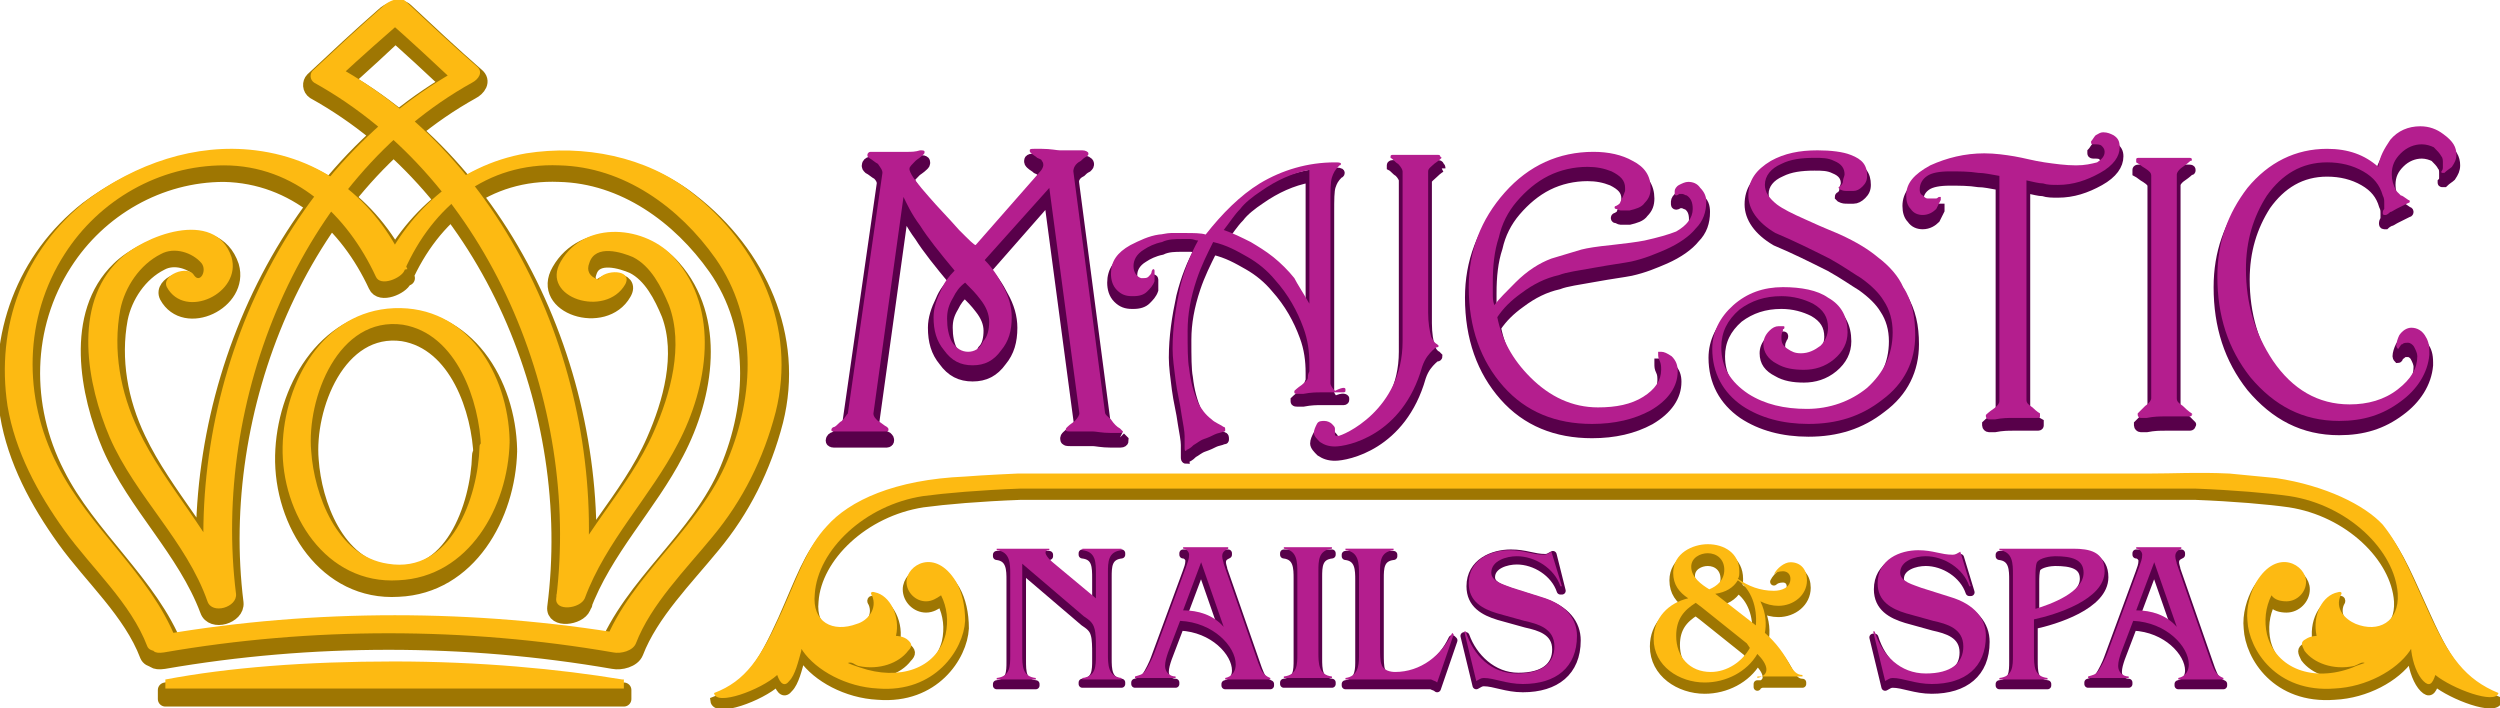 <?xml version="1.0" encoding="utf-8"?>
<!-- Generator: Adobe Illustrator 18.1.1, SVG Export Plug-In . SVG Version: 6.00 Build 0)  -->
<svg version="1.1" id="Layer_1" xmlns="http://www.w3.org/2000/svg" xmlns:xlink="http://www.w3.org/1999/xlink" x="0px" y="0px"
	 viewBox="0 0 166.3 47.1" enable-background="new 0 0 166.3 47.1" xml:space="preserve">
<g>
	<path fill="#58004A" stroke="#58004A" stroke-width="0.5" stroke-miterlimit="10" d="M87.1,20.8v-8.9c-1.1,0.2-2.2,0.7-3.2,1.4
		c-0.6,0.4-1.1,0.8-1.4,1.2c-0.4,0.4-0.7,0.9-1.1,1.4c0.6,0.2,1.2,0.5,1.8,0.8c0.5,0.3,1,0.6,1.5,1c0.5,0.4,1,0.9,1.4,1.4
		C86.3,19.5,86.7,20.1,87.1,20.8 M89.5,26.5C89.6,26.5,89.6,26.5,89.5,26.5c0,0.1,0,0.1,0,0.1c0,0.1-0.1,0.1-0.2,0.1
		c-0.1,0-0.3,0-0.7,0c-0.4,0-0.6,0-0.8,0c-0.2,0-0.6,0-1.1,0.1c-0.2,0-0.3,0-0.4,0c-0.1,0-0.2,0-0.2-0.1c0,0,0-0.1,0-0.1
		c0,0,0.2-0.2,0.5-0.4c0.2-0.2,0.4-0.3,0.4-0.5c0-0.1,0-0.2,0.1-0.4c0-0.2,0-0.3,0-0.5c0-0.8-0.1-1.6-0.4-2.4
		c-0.4-1.1-1-2.2-1.9-3.2c-0.5-0.6-1.1-1.1-1.8-1.5c-0.7-0.4-1.4-0.8-2.3-1c-0.4,0.8-0.8,1.6-1.1,2.5c-0.4,1.2-0.6,2.3-0.6,3.4
		c0,1.1,0,2,0.1,2.5c0.1,0.9,0.3,1.6,0.6,2.3c0.2,0.4,0.5,0.8,0.9,1.1c0.2,0.2,0.5,0.3,0.8,0.5c0.1,0,0.1,0.1,0.1,0.2
		c0,0.1,0,0.1-0.1,0.1c-0.2,0.1-0.4,0.1-0.6,0.2c-0.2,0.1-0.4,0.2-0.7,0.3c-0.3,0.1-0.5,0.3-0.7,0.4c-0.1,0.1-0.2,0.2-0.4,0.3
		c-0.1,0-0.1,0.1-0.1,0.1c-0.1,0-0.1-0.1-0.1-0.2c0-0.2,0-0.5,0-0.8c0-0.3-0.1-0.8-0.2-1.4c-0.1-0.8-0.3-1.5-0.4-2.3
		c-0.1-0.8-0.2-1.5-0.2-2.1c0-1.4,0.2-2.7,0.5-4.1c0.3-1.2,0.7-2.2,1.2-3.1c-0.2,0-0.3-0.1-0.5-0.1c-0.2,0-0.4,0-0.6,0
		c-0.4,0-0.9,0-1.3,0.2c-0.5,0.1-0.9,0.3-1.2,0.5c-0.5,0.3-0.7,0.7-0.7,1.1c0,0.4,0.2,0.7,0.5,0.8c0,0,0.1,0,0.1,0
		c0.2,0,0.3,0,0.4-0.1c0.1-0.1,0.2-0.2,0.2-0.3c0-0.1,0.1-0.2,0.1-0.2c0,0,0.1,0,0.1,0.1c0,0.1,0,0.2,0,0.3c0,0.1,0,0.1,0,0.2
		c0,0.1,0,0.2,0,0.2c-0.1,0.3-0.3,0.5-0.5,0.7c-0.2,0.2-0.5,0.3-0.9,0.3c0,0-0.1,0-0.1,0c-0.4,0-0.7-0.1-1-0.4
		c-0.3-0.3-0.4-0.7-0.4-1.1c0-0.8,0.4-1.4,1.3-1.9c0.6-0.3,1.2-0.6,1.9-0.7c0.2,0,0.5-0.1,0.8-0.1c0.3,0,0.6,0,0.9,0
		c0.6,0,1.1,0,1.4,0.1c1.1-1.4,2.3-2.6,3.6-3.4c1.5-0.9,3.2-1.4,5-1.4c0.2,0,0.4,0,0.4,0.1c0,0,0,0.1-0.1,0.1
		c-0.3,0.3-0.4,0.5-0.5,0.8c-0.1,0.3-0.1,0.9-0.1,1.7v12c0,0.1,0.1,0.3,0.3,0.5C89.4,26.3,89.5,26.5,89.5,26.5"/>
	<path fill="#58004A" stroke="#58004A" stroke-width="0.5" stroke-miterlimit="10" d="M95.9,11.2c0,0-0.2,0.1-0.5,0.4
		c-0.2,0.2-0.4,0.3-0.4,0.5v9.4c0,0.7,0.1,1.2,0.2,1.6c0.1,0.2,0.2,0.4,0.4,0.5c0,0,0.1,0.1,0.1,0.1c0,0,0,0.1-0.1,0.1
		c-0.1,0-0.2,0.1-0.3,0.2c-0.2,0.2-0.5,0.5-0.7,1.1c-1.3,4.6-5,5.3-5.8,5.3c-0.4,0-0.7-0.1-1-0.3c-0.2-0.2-0.4-0.4-0.4-0.6
		c0-0.2,0.1-0.4,0.2-0.6c0.1-0.2,0.3-0.2,0.5-0.2c0.2,0,0.4,0.1,0.5,0.2c0.1,0.1,0.2,0.2,0.2,0.3c0,0.2,0,0.3,0,0.4
		c0,0.1,0.1,0.1,0.2,0.1c0.3,0,4.3-1.7,4.3-6.3V12c0-0.1-0.1-0.3-0.3-0.5c-0.2-0.1-0.3-0.3-0.5-0.4c0,0,0-0.1,0-0.1
		c0-0.1,0.1-0.1,0.2-0.1c0.1,0,0.3,0,0.7,0c0.4,0,0.6,0,0.8,0c0.3,0,0.6,0,0.9,0c0.3,0,0.5,0,0.5,0c0.1,0,0.2,0,0.2,0.1
		C95.9,11.1,95.9,11.1,95.9,11.2"/>
	<path fill="#58004A" stroke="#58004A" stroke-width="0.75" stroke-miterlimit="10" d="M65.8,22c0-0.5-0.2-1-0.6-1.5
		c-0.3-0.4-0.6-0.7-1-1.1c-0.4,0.3-0.6,0.6-0.8,1c-0.3,0.5-0.4,0.9-0.4,1.4c0,0.6,0.1,1.1,0.3,1.5c0.3,0.5,0.7,0.7,1.1,0.7
		c0.4,0,0.8-0.2,1-0.7C65.7,23,65.8,22.5,65.8,22 M74.5,29.1c0.1,0.1,0.2,0.2,0.2,0.2c0,0.1-0.1,0.1-0.3,0.1c-0.2,0-0.3,0-0.5,0
		c-0.6,0-1-0.1-1.2-0.1c-0.3,0-0.6,0-0.8,0c-0.2,0-0.4,0-0.7,0c-0.2,0-0.3,0-0.3-0.1c0-0.1,0-0.1,0.1-0.2c0.2-0.2,0.4-0.3,0.5-0.4
		c0.2-0.2,0.3-0.4,0.3-0.5l-2-15L65.5,18c0.5,0.5,0.9,1.1,1.2,1.7c0.4,0.7,0.6,1.4,0.6,2.1c0,0.9-0.2,1.6-0.7,2.2
		c-0.5,0.7-1.1,1-1.9,1c-0.8,0-1.4-0.3-1.9-1c-0.5-0.6-0.7-1.3-0.7-2.2c0-0.6,0.2-1.2,0.5-1.8c0.2-0.5,0.5-0.9,0.9-1.3
		c-1-1.2-1.8-2.2-2.3-3c-0.6-0.8-0.9-1.5-1.1-1.9l-2,14.4c0,0.2,0.1,0.3,0.3,0.5c0.2,0.2,0.4,0.3,0.6,0.4c0.1,0.1,0.1,0.1,0.1,0.2
		c0,0.1-0.1,0.1-0.2,0.1c-0.1,0-0.3,0-0.7,0c-0.4,0-0.7,0-0.9,0c-0.4,0-0.7,0-0.9,0c-0.2,0-0.5,0-0.8,0c-0.2,0-0.3,0-0.3-0.1
		c0-0.1,0.1-0.2,0.2-0.2c0.2-0.1,0.3-0.3,0.5-0.4c0.2-0.2,0.3-0.4,0.4-0.5l2.3-16c0-0.2-0.1-0.4-0.3-0.6c-0.2-0.1-0.4-0.3-0.6-0.4
		c-0.1-0.1-0.1-0.1-0.1-0.2c0-0.1,0.1-0.2,0.2-0.2c0.1,0,0.3,0,0.6,0c0.4,0,0.7,0,1,0c0.4,0,0.7,0,0.9,0c0.2,0,0.5,0,0.8-0.1
		c0.2,0,0.3,0,0.3,0.1c0,0.1,0,0.1-0.1,0.2c-0.2,0.2-0.4,0.3-0.5,0.4c-0.2,0.2-0.4,0.4-0.4,0.5c0,0,0,0.1,0,0.1
		c0.1,0.4,0.6,1,1.3,1.8c0.6,0.7,1.3,1.4,2,2.2c0.7,0.7,1,1,1.1,1l4.3-4.9c0.1-0.1,0.2-0.3,0.2-0.4c0-0.1,0-0.2-0.1-0.3
		c0-0.1-0.1-0.1-0.3-0.2c-0.1-0.1-0.3-0.2-0.4-0.3c-0.1-0.1-0.1-0.1-0.1-0.2c0-0.1,0.1-0.1,0.3-0.1c0.2,0,0.3,0,0.5,0
		c0.6,0,1,0.1,1.2,0.1c0.3,0,0.6,0,0.9,0c0.4,0,0.6,0,0.6,0c0.2,0,0.4,0.1,0.4,0.2c0,0.1,0,0.1-0.1,0.2c-0.2,0.1-0.3,0.2-0.4,0.3
		c-0.4,0.2-0.5,0.5-0.5,0.7l2.1,16c0,0.2,0.2,0.3,0.4,0.5C74.1,28.8,74.3,29,74.5,29.1"/>
	<path fill="#58004A" stroke="#58004A" stroke-width="0.5" stroke-miterlimit="10" d="M113.5,14.1c0,0.7-0.2,1.3-0.7,1.8
		c-0.4,0.5-1.1,1-2,1.4c-0.7,0.3-1.4,0.6-2.3,0.8c-0.5,0.1-1.3,0.2-2.4,0.4c-1.1,0.2-1.9,0.3-2.4,0.5c-0.9,0.2-1.7,0.6-2.5,1.2
		c-0.7,0.5-1.2,1-1.6,1.6c0.3,1.5,1,2.8,2.2,4c1.3,1.3,2.8,2,4.5,2c1.2,0,2.2-0.2,3-0.7c0.8-0.5,1.2-1.1,1.2-1.8
		c0-0.2,0-0.4-0.1-0.6c-0.1-0.2-0.1-0.3-0.1-0.5c0,0,0-0.1,0-0.1c0,0,0.1,0,0.2,0c0.2,0,0.4,0.1,0.7,0.3c0.3,0.3,0.4,0.6,0.4,1
		c0,1-0.6,1.9-1.8,2.6c-1.1,0.6-2.4,0.9-3.9,0.9c-2.4,0-4.4-0.8-5.9-2.5c-1.5-1.7-2.3-3.9-2.3-6.6c0-2.4,0.8-4.5,2.4-6.3
		c1.6-1.8,3.6-2.7,5.9-2.7c1,0,1.9,0.2,2.6,0.6c0.8,0.4,1.2,1,1.2,1.8c0,0.4-0.1,0.7-0.4,1c-0.2,0.3-0.6,0.4-1,0.5c0,0-0.1,0-0.1,0
		h-0.1c-0.2,0-0.3,0-0.4,0c-0.1,0-0.2-0.1-0.3-0.1c-0.1,0-0.1-0.1-0.1-0.1c0,0,0-0.1,0.1-0.1c0.2-0.1,0.3-0.2,0.3-0.3
		c0.1-0.2,0.2-0.4,0.3-0.7c0,0,0-0.1,0-0.1v-0.1c0-0.5-0.3-0.8-0.9-1.1c-0.5-0.2-1-0.3-1.6-0.3c-0.9,0-1.8,0.2-2.6,0.6
		c-0.8,0.4-1.5,1-2.1,1.7c-0.6,0.7-1,1.5-1.2,2.4c-0.3,0.9-0.4,1.9-0.4,3c0,0.2,0,0.4,0,0.7c0,0.3,0,0.5,0.1,0.8
		c0.3-0.4,0.8-0.9,1.4-1.5c0.8-0.8,1.6-1.3,2.4-1.6c0.7-0.2,1.3-0.4,2-0.6c0.4-0.1,1-0.2,2-0.3c0.9-0.1,1.7-0.2,2.2-0.3
		c0.9-0.2,1.6-0.4,2.1-0.6c0.7-0.4,1.1-0.9,1.1-1.5c0-0.4-0.1-0.7-0.4-0.9c-0.1,0-0.2-0.1-0.3-0.1c-0.1,0-0.2,0-0.2,0
		c-0.1,0.1-0.2,0.1-0.2,0.1c0,0-0.1,0-0.1-0.1c0,0,0-0.1,0-0.2c0-0.1,0.1-0.3,0.3-0.4c0.2-0.1,0.4-0.2,0.6-0.2
		c0.3,0,0.6,0.1,0.8,0.4C113.4,13.4,113.5,13.7,113.5,14.1"/>
	<path fill="#58004A" stroke="#58004A" stroke-width="0.5" stroke-miterlimit="10" d="M127.4,22.9c0,1.7-0.7,3.2-2.2,4.3
		c-1.4,1.1-3,1.6-4.9,1.6c-1.7,0-3.2-0.4-4.4-1.2c-1.3-0.9-2-2.2-2-3.8c0-1.1,0.5-2.1,1.4-2.9c0.9-0.8,2-1.2,3.3-1.2
		c1.2,0,2.3,0.2,3,0.7c0.9,0.5,1.3,1.3,1.3,2.3c0,0.7-0.3,1.3-0.9,1.8c-0.6,0.5-1.3,0.7-2,0.7c-0.7,0-1.3-0.1-1.8-0.4
		c-0.6-0.3-0.9-0.7-0.9-1.3c0-0.3,0.1-0.6,0.4-0.9c0.2-0.2,0.4-0.3,0.6-0.3c0.2,0,0.3,0,0.3,0c0.1,0,0.1,0,0.1,0.1
		c0,0,0,0.1-0.1,0.1c0,0,0,0.1,0,0.1c-0.1,0.2-0.1,0.3-0.1,0.5c0,0.3,0.1,0.5,0.4,0.7c0.3,0.2,0.5,0.3,0.9,0.3
		c0.5,0,0.9-0.2,1.3-0.5c0.3-0.3,0.5-0.7,0.5-1.2c0-0.7-0.3-1.2-1-1.6c-0.6-0.3-1.3-0.5-2.1-0.5c-1.1,0-2,0.3-2.8,0.9
		c-0.8,0.7-1.2,1.5-1.2,2.5c0,1.3,0.6,2.3,1.8,3.1c1.1,0.7,2.4,1,3.9,1c1.5,0,2.9-0.5,4-1.4c1.1-1,1.7-2.2,1.7-3.7
		c0-0.8-0.2-1.5-0.6-2.1c-0.3-0.5-0.8-1-1.5-1.5c-0.5-0.3-1.2-0.8-2.1-1.3c-1.2-0.6-2.4-1.2-3.6-1.7c-1.2-0.7-1.8-1.6-1.8-2.5
		c0-1,0.5-1.7,1.5-2.3c0.9-0.5,1.9-0.7,3.1-0.7c0.9,0,1.7,0.1,2.2,0.3c0.8,0.3,1.1,0.7,1.1,1.4c0,0.3-0.1,0.5-0.3,0.7
		c-0.2,0.2-0.4,0.3-0.6,0.3c-0.2,0-0.3,0-0.4,0c-0.2,0-0.3,0-0.5-0.1c-0.1-0.1-0.1-0.1-0.1-0.1c0,0,0-0.1,0.1-0.1
		c0.1-0.1,0.2-0.2,0.2-0.4c0-0.1,0.1-0.3,0.1-0.4c0-0.4-0.2-0.7-0.7-0.9c-0.4-0.2-0.8-0.2-1.3-0.2c-0.9,0-1.6,0.1-2.2,0.4
		c-0.7,0.3-1.1,0.8-1.1,1.4c0,0.5,0.3,0.9,0.8,1.3c0.4,0.3,1,0.6,1.9,1c1.3,0.6,2.1,0.9,2.3,1c1.1,0.5,1.9,1,2.5,1.5
		c0.8,0.6,1.4,1.3,1.7,2C127.2,20.7,127.4,21.7,127.4,22.9"/>
	<path fill="#58004A" stroke="#58004A" stroke-width="0.5" stroke-miterlimit="10" d="M141,10.4c0,0.6-0.4,1.2-1.3,1.7
		c-0.9,0.5-1.8,0.8-2.8,0.8c-0.4,0-0.7,0-1-0.1c-0.3,0-0.6-0.1-1.1-0.2v14.6c0,0.2,0.1,0.3,0.4,0.5c0.3,0.3,0.5,0.4,0.5,0.4
		c0,0,0,0,0,0.1c0,0,0,0,0,0.1c0,0.1-0.1,0.1-0.2,0.1c-0.1,0-0.3,0-0.7,0c-0.4,0-0.7,0-0.9,0c-0.3,0-0.7,0-1.2,0.1
		c-0.2,0-0.3,0-0.4,0c-0.1,0-0.2-0.1-0.2-0.2c0,0,0-0.1,0-0.1c0,0,0.2-0.2,0.5-0.4c0.3-0.2,0.4-0.4,0.4-0.5V12.4
		c-0.6-0.1-1-0.2-1.4-0.2c-0.6-0.1-1.3-0.1-1.9-0.1c-0.7,0-1.2,0.1-1.5,0.3c-0.3,0.2-0.5,0.5-0.5,0.9c0,0.1,0,0.3,0.2,0.4
		c0.1,0.1,0.2,0.2,0.3,0.2c0.1,0,0.2,0,0.3,0c0.1,0,0.2,0,0.3,0c0.1,0,0.1-0.1,0.2-0.1c0.1,0,0.1,0,0.1,0c0,0,0,0.1,0,0.2
		c-0.1,0.2-0.2,0.4-0.3,0.6c-0.2,0.2-0.5,0.4-0.9,0.4c-0.3,0-0.6-0.1-0.8-0.4c-0.2-0.2-0.3-0.5-0.3-0.9c0-0.8,0.5-1.4,1.6-2
		c1.1-0.5,2.3-0.8,3.6-0.8c0.7,0,1.4,0.1,2,0.2c0.6,0.1,1.3,0.3,2,0.4c0.7,0.1,1.4,0.2,2.1,0.2c0.6,0,1-0.1,1.4-0.2
		c0.3-0.2,0.5-0.4,0.5-0.7c0-0.2-0.1-0.3-0.2-0.4c-0.1-0.1-0.3-0.1-0.5-0.1c-0.1,0-0.2,0-0.2-0.1c0,0,0-0.1,0-0.1
		c0.1-0.1,0.2-0.3,0.3-0.4c0.2-0.1,0.3-0.2,0.5-0.2c0.3,0,0.5,0.1,0.7,0.2C140.9,9.9,141,10.1,141,10.4"/>
	<path fill="#58004A" stroke="#58004A" stroke-width="0.5" stroke-miterlimit="10" d="M145.8,28.2C145.8,28.2,145.9,28.3,145.8,28.2
		c0,0.1,0,0.1,0,0.1c0,0.1-0.1,0.1-0.2,0.1c-0.1,0-0.3,0-0.7,0c-0.4,0-0.7,0-0.9,0c-0.3,0-0.7,0-1.2,0.1c-0.2,0-0.3,0-0.4,0
		c-0.1,0-0.2-0.1-0.2-0.2c0,0,0-0.1,0-0.1c0,0,0.2-0.2,0.5-0.5c0.3-0.2,0.4-0.4,0.4-0.5V12.4c0-0.2-0.1-0.3-0.4-0.5
		c-0.2-0.1-0.4-0.3-0.6-0.4c0,0,0-0.1,0-0.2c0-0.1,0.1-0.1,0.2-0.1c0.1,0,0.3,0,0.8,0c0.4,0,0.7,0,0.9,0c0.3,0,0.7,0,1,0
		c0.3,0,0.5,0,0.6,0c0.1,0,0.2,0,0.2,0.1c0,0.1,0,0.1-0.1,0.1c0,0-0.2,0.2-0.5,0.4c-0.3,0.2-0.4,0.4-0.4,0.5v14.9
		c0,0.2,0.1,0.3,0.4,0.5C145.6,28.1,145.8,28.2,145.8,28.2"/>
	<path fill="#58004A" stroke="#58004A" stroke-width="0.5" stroke-miterlimit="10" d="M163.4,11c0,0.3-0.1,0.5-0.3,0.8
		c-0.1,0.1-0.3,0.2-0.5,0.4c-0.1,0-0.1,0-0.1,0c-0.1,0-0.1,0-0.1-0.1c0.1-0.1,0.1-0.2,0.1-0.3c0-0.1,0-0.2,0-0.3
		c0-0.1,0-0.3-0.1-0.4c-0.1-0.2-0.3-0.4-0.5-0.6c-0.2-0.1-0.5-0.2-0.8-0.2c-0.5,0-1,0.2-1.4,0.6c-0.4,0.4-0.6,0.8-0.6,1.4
		c0,0.4,0.1,0.7,0.3,1.1c0.1,0.1,0.2,0.2,0.3,0.3c0.1,0,0.2,0.1,0.5,0.3c0.1,0,0.1,0.1,0.1,0.1c0,0,0,0.1-0.1,0.1l-0.8,0.4
		c-0.2,0.1-0.3,0.2-0.4,0.2c-0.2,0.1-0.3,0.2-0.3,0.2c0,0-0.1,0-0.1,0c-0.1,0-0.1-0.1-0.1-0.1c0-0.1,0-0.2,0.1-0.3
		c0-0.1,0-0.3,0-0.4c0-0.2,0-0.3-0.1-0.5c-0.2-0.7-0.6-1.2-1.3-1.6c-0.7-0.4-1.5-0.6-2.4-0.6c-1.7,0-3,0.8-4,2.2
		c-0.9,1.4-1.4,3-1.4,4.9c0,2.3,0.6,4.3,1.8,6.1c1.3,1.9,3,2.9,5.1,2.9c1.2,0,2.3-0.3,3.2-1c0.9-0.7,1.3-1.4,1.3-2.2
		c0-0.2-0.1-0.4-0.2-0.6c-0.1-0.2-0.3-0.3-0.4-0.3c-0.2,0-0.3,0-0.4,0.1c-0.1,0-0.1,0.1-0.2,0.2c0,0.1-0.1,0.1-0.1,0.1
		c0,0-0.1-0.1-0.1-0.2c0-0.2,0.1-0.5,0.2-0.7c0.2-0.3,0.5-0.5,0.8-0.5c0.4,0,0.7,0.2,0.9,0.5c0.2,0.3,0.3,0.6,0.3,1.1
		c0,0.1,0,0.2,0,0.2c-0.1,1.2-0.8,2.3-1.9,3.1c-1.2,0.9-2.5,1.3-4.1,1.3c-2.4,0-4.3-1-5.9-2.9c-1.5-1.9-2.2-4.1-2.2-6.7
		c0-2.3,0.7-4.2,2-5.9c1.4-1.7,3.2-2.6,5.3-2.6c1.4,0,2.5,0.4,3.4,1.2c0.1-0.7,0.4-1.2,0.8-1.8c0.5-0.6,1.2-0.9,2-0.9
		c0.6,0,1.1,0.2,1.5,0.5C163.2,10.1,163.4,10.5,163.4,11"/>
	<path fill="#B41E8E" d="M87.1,20.2v-8.9c-1.1,0.2-2.2,0.7-3.2,1.4c-0.6,0.4-1.1,0.8-1.4,1.2c-0.4,0.4-0.7,0.9-1.1,1.4
		c0.6,0.2,1.2,0.5,1.8,0.8c0.5,0.3,1,0.6,1.5,1c0.5,0.4,1,0.9,1.4,1.4C86.3,18.9,86.7,19.5,87.1,20.2 M89.5,25.9
		C89.6,25.9,89.6,25.9,89.5,25.9c0,0.1,0,0.1,0,0.1c0,0.1-0.1,0.1-0.2,0.1c-0.1,0-0.3,0-0.7,0c-0.4,0-0.6,0-0.8,0
		c-0.2,0-0.6,0-1.1,0.1c-0.2,0-0.3,0-0.4,0c-0.1,0-0.2,0-0.2-0.1c0,0,0-0.1,0-0.1c0,0,0.2-0.2,0.5-0.4c0.2-0.2,0.4-0.3,0.4-0.5
		c0-0.1,0-0.2,0.1-0.4c0-0.2,0-0.3,0-0.5c0-0.8-0.1-1.6-0.4-2.4c-0.4-1.1-1-2.2-1.9-3.2c-0.5-0.6-1.1-1.1-1.8-1.5
		c-0.7-0.4-1.4-0.8-2.3-1c-0.4,0.8-0.8,1.6-1.1,2.5c-0.4,1.2-0.6,2.3-0.6,3.4c0,1.1,0,2,0.1,2.5c0.1,0.9,0.3,1.6,0.6,2.3
		c0.2,0.4,0.5,0.8,0.9,1.1c0.2,0.2,0.5,0.3,0.8,0.5c0.1,0,0.1,0.1,0.1,0.2c0,0.1,0,0.1-0.1,0.1c-0.2,0.1-0.4,0.1-0.6,0.2
		c-0.2,0.1-0.4,0.2-0.7,0.3c-0.3,0.1-0.5,0.3-0.7,0.4c-0.1,0.1-0.2,0.2-0.4,0.3c-0.1,0-0.1,0.1-0.1,0.1c-0.1,0-0.1-0.1-0.1-0.2
		c0-0.2,0-0.5,0-0.8c0-0.3-0.1-0.8-0.2-1.4c-0.1-0.8-0.3-1.5-0.4-2.3c-0.1-0.8-0.2-1.5-0.2-2.1c0-1.4,0.2-2.7,0.5-4.1
		c0.3-1.2,0.7-2.2,1.2-3.1c-0.2,0-0.3-0.1-0.5-0.1c-0.2,0-0.4,0-0.6,0c-0.4,0-0.9,0-1.3,0.2c-0.5,0.1-0.9,0.3-1.2,0.5
		c-0.5,0.3-0.7,0.7-0.7,1.1c0,0.4,0.2,0.7,0.5,0.8c0,0,0.1,0,0.1,0c0.2,0,0.3,0,0.4-0.1c0.1-0.1,0.2-0.2,0.2-0.3
		c0-0.1,0.1-0.2,0.1-0.2c0,0,0.1,0,0.1,0.1c0,0.1,0,0.2,0,0.3c0,0.1,0,0.1,0,0.2c0,0.1,0,0.2,0,0.2c-0.1,0.3-0.3,0.5-0.5,0.7
		c-0.2,0.2-0.5,0.3-0.9,0.3c0,0-0.1,0-0.1,0c-0.4,0-0.7-0.1-1-0.4c-0.3-0.3-0.4-0.7-0.4-1.1c0-0.8,0.4-1.4,1.3-1.9
		c0.6-0.3,1.2-0.6,1.9-0.7c0.2,0,0.5-0.1,0.8-0.1c0.3,0,0.6,0,0.9,0c0.6,0,1.1,0,1.4,0.1c1.1-1.4,2.3-2.6,3.6-3.4
		c1.5-0.9,3.2-1.4,5-1.4c0.2,0,0.4,0,0.4,0.1c0,0,0,0.1-0.1,0.1c-0.3,0.3-0.4,0.5-0.5,0.8c-0.1,0.3-0.1,0.9-0.1,1.7v12
		c0,0.1,0.1,0.3,0.3,0.5C89.4,25.7,89.5,25.8,89.5,25.9"/>
	<path fill="#B41E8E" d="M95.9,10.5c0,0-0.2,0.2-0.5,0.4c-0.2,0.2-0.4,0.3-0.4,0.5v9.4c0,0.7,0.1,1.2,0.2,1.6
		c0.1,0.2,0.2,0.4,0.4,0.5c0,0,0.1,0.1,0.1,0.1c0,0,0,0.1-0.1,0.1c-0.1,0-0.2,0.1-0.3,0.2c-0.2,0.2-0.5,0.5-0.7,1.1
		c-1.3,4.6-5,5.3-5.8,5.3c-0.4,0-0.7-0.1-1-0.3c-0.2-0.2-0.4-0.4-0.4-0.6c0-0.2,0.1-0.4,0.2-0.6c0.1-0.2,0.3-0.2,0.5-0.2
		c0.2,0,0.4,0.1,0.5,0.2c0.1,0.1,0.2,0.2,0.2,0.3c0,0.2,0,0.3,0,0.4c0,0.1,0.1,0.1,0.2,0.1c0.3,0,4.3-1.7,4.3-6.3V11.4
		c0-0.1-0.1-0.3-0.3-0.5c-0.2-0.1-0.3-0.3-0.5-0.4c0,0,0-0.1,0-0.1c0-0.1,0.1-0.1,0.2-0.1c0.1,0,0.3,0,0.7,0c0.4,0,0.6,0,0.8,0
		c0.3,0,0.6,0,0.9,0c0.3,0,0.5,0,0.5,0c0.1,0,0.2,0,0.2,0.1C95.9,10.5,95.9,10.5,95.9,10.5"/>
	<path fill="#B41E8E" d="M65.8,21.4c0-0.5-0.2-1-0.6-1.5c-0.3-0.4-0.6-0.7-1-1.1c-0.4,0.3-0.6,0.6-0.8,1c-0.3,0.5-0.4,0.9-0.4,1.4
		c0,0.6,0.1,1.1,0.3,1.5c0.3,0.5,0.7,0.7,1.1,0.7c0.4,0,0.8-0.2,1-0.7C65.7,22.4,65.8,21.9,65.8,21.4 M74.5,28.5
		c0.1,0.1,0.2,0.2,0.2,0.2c0,0.1-0.1,0.1-0.3,0.1c-0.2,0-0.3,0-0.5,0c-0.6,0-1-0.1-1.2-0.1c-0.3,0-0.6,0-0.8,0c-0.2,0-0.4,0-0.7,0
		c-0.2,0-0.3,0-0.3-0.1c0-0.1,0-0.1,0.1-0.2c0.2-0.2,0.4-0.3,0.5-0.4c0.2-0.2,0.3-0.4,0.3-0.5l-2-15l-4.3,4.8
		c0.5,0.5,0.9,1.1,1.2,1.7c0.4,0.7,0.6,1.4,0.6,2.1c0,0.9-0.2,1.6-0.7,2.2c-0.5,0.7-1.1,1-1.9,1c-0.8,0-1.4-0.3-1.9-1
		c-0.5-0.6-0.7-1.3-0.7-2.2c0-0.6,0.2-1.2,0.5-1.8c0.2-0.5,0.5-0.9,0.9-1.3c-1-1.2-1.8-2.2-2.3-3c-0.6-0.8-0.9-1.5-1.1-1.9l-2,14.4
		c0,0.2,0.1,0.3,0.3,0.5c0.2,0.1,0.4,0.3,0.6,0.4c0.1,0.1,0.1,0.1,0.1,0.2c0,0.1-0.1,0.1-0.2,0.1c-0.1,0-0.3,0-0.7,0
		c-0.4,0-0.7,0-0.9,0c-0.4,0-0.7,0-0.9,0c-0.2,0-0.5,0-0.8,0c-0.2,0-0.3,0-0.3-0.1c0-0.1,0.1-0.2,0.2-0.2c0.2-0.1,0.3-0.3,0.5-0.4
		c0.2-0.2,0.3-0.4,0.4-0.5l2.3-16c0-0.2-0.1-0.3-0.3-0.6c-0.2-0.1-0.4-0.3-0.6-0.4c-0.1-0.1-0.1-0.1-0.1-0.2c0-0.1,0.1-0.2,0.2-0.2
		c0.1,0,0.3,0,0.6,0c0.4,0,0.7,0,1,0c0.4,0,0.7,0,0.9,0c0.2,0,0.5,0,0.8-0.1c0.2,0,0.3,0,0.3,0.1c0,0.1,0,0.1-0.1,0.2
		c-0.2,0.2-0.4,0.3-0.5,0.4c-0.2,0.2-0.4,0.4-0.4,0.5c0,0,0,0.1,0,0.1c0.1,0.4,0.6,1,1.3,1.8c0.6,0.7,1.3,1.4,2,2.2
		c0.7,0.7,1,1,1.1,1l4.3-4.9c0.1-0.1,0.2-0.3,0.2-0.4c0-0.1,0-0.2-0.1-0.3c0-0.1-0.1-0.1-0.3-0.2c-0.1-0.1-0.3-0.2-0.4-0.3
		c-0.1-0.1-0.1-0.1-0.1-0.2c0-0.1,0.1-0.1,0.3-0.1c0.2,0,0.3,0,0.5,0c0.6,0,1,0.1,1.2,0.1c0.3,0,0.6,0,0.9,0c0.4,0,0.6,0,0.6,0
		c0.2,0,0.4,0.1,0.4,0.2c0,0.1,0,0.1-0.1,0.2c-0.2,0.1-0.3,0.2-0.4,0.3c-0.4,0.2-0.5,0.5-0.5,0.7l2.1,16c0,0.2,0.2,0.3,0.4,0.5
		C74.1,28.2,74.3,28.4,74.5,28.5"/>
	<path fill="#B41E8E" d="M113.5,13.4c0,0.7-0.2,1.3-0.7,1.8c-0.4,0.5-1.1,1-2,1.4c-0.7,0.3-1.4,0.6-2.3,0.8
		c-0.5,0.1-1.3,0.2-2.4,0.4c-1.1,0.2-1.9,0.3-2.4,0.5c-0.9,0.2-1.7,0.6-2.5,1.2c-0.7,0.5-1.2,1-1.6,1.6c0.3,1.5,1,2.8,2.2,4
		c1.3,1.3,2.8,2,4.5,2c1.2,0,2.2-0.2,3-0.7c0.8-0.5,1.2-1.1,1.2-1.8c0-0.2,0-0.4-0.1-0.6c-0.1-0.2-0.1-0.3-0.1-0.5c0,0,0-0.1,0-0.1
		c0,0,0.1,0,0.2,0c0.2,0,0.4,0.1,0.7,0.3c0.3,0.3,0.4,0.6,0.4,1c0,1-0.6,1.9-1.8,2.6c-1.1,0.6-2.4,0.9-3.9,0.9
		c-2.4,0-4.4-0.8-5.9-2.5c-1.5-1.7-2.3-3.9-2.3-6.6c0-2.4,0.8-4.5,2.4-6.3c1.6-1.8,3.6-2.7,5.9-2.7c1,0,1.9,0.2,2.6,0.6
		c0.8,0.4,1.2,1,1.2,1.8c0,0.4-0.1,0.7-0.4,1c-0.2,0.3-0.6,0.4-1,0.5c0,0-0.1,0-0.1,0h-0.1c-0.2,0-0.3,0-0.4,0
		c-0.1,0-0.2-0.1-0.3-0.1c-0.1,0-0.1-0.1-0.1-0.1c0,0,0-0.1,0.1-0.1c0.2-0.1,0.3-0.2,0.3-0.3c0.1-0.2,0.2-0.4,0.3-0.7
		c0,0,0-0.1,0-0.1v-0.1c0-0.5-0.3-0.8-0.9-1.1c-0.5-0.2-1-0.3-1.6-0.3c-0.9,0-1.8,0.2-2.6,0.6c-0.8,0.4-1.5,1-2.1,1.7
		c-0.6,0.7-1,1.5-1.2,2.4c-0.3,0.9-0.4,1.9-0.4,3c0,0.2,0,0.4,0,0.7c0,0.3,0,0.5,0.1,0.8c0.3-0.4,0.8-0.9,1.4-1.5
		c0.8-0.8,1.6-1.3,2.4-1.6c0.7-0.2,1.3-0.4,2-0.6c0.4-0.1,1-0.2,2-0.3c0.9-0.1,1.7-0.2,2.2-0.3c0.9-0.2,1.6-0.4,2.1-0.6
		c0.7-0.4,1.1-0.9,1.1-1.5c0-0.4-0.1-0.7-0.4-0.9c-0.1,0-0.2-0.1-0.3-0.1c-0.1,0-0.2,0-0.2,0c-0.1,0.1-0.2,0.1-0.2,0.1
		c0,0-0.1,0-0.1-0.1c0,0,0-0.1,0-0.2c0-0.1,0.1-0.3,0.3-0.4c0.2-0.1,0.4-0.2,0.6-0.2c0.3,0,0.6,0.1,0.8,0.4
		C113.4,12.8,113.5,13.1,113.5,13.4"/>
	<path fill="#B41E8E" d="M127.4,22.3c0,1.7-0.7,3.2-2.2,4.3c-1.4,1.1-3,1.6-4.9,1.6c-1.7,0-3.2-0.4-4.4-1.2c-1.3-0.9-2-2.2-2-3.8
		c0-1.1,0.5-2.1,1.4-2.9c0.9-0.8,2-1.2,3.3-1.2c1.2,0,2.3,0.2,3,0.7c0.9,0.5,1.3,1.3,1.3,2.3c0,0.7-0.3,1.3-0.9,1.8
		c-0.6,0.5-1.3,0.7-2,0.7c-0.7,0-1.3-0.1-1.8-0.4c-0.6-0.3-0.9-0.8-0.9-1.3c0-0.3,0.1-0.6,0.4-0.9c0.2-0.2,0.4-0.3,0.6-0.3
		c0.2,0,0.3,0,0.3,0c0.1,0,0.1,0,0.1,0.1c0,0,0,0.1-0.1,0.1c0,0,0,0.1,0,0.1c-0.1,0.2-0.1,0.3-0.1,0.5c0,0.3,0.1,0.5,0.4,0.7
		c0.3,0.2,0.5,0.3,0.9,0.3c0.5,0,0.9-0.2,1.3-0.5c0.3-0.3,0.5-0.7,0.5-1.2c0-0.7-0.3-1.2-1-1.6c-0.6-0.3-1.3-0.5-2.1-0.5
		c-1.1,0-2,0.3-2.8,0.9c-0.8,0.7-1.2,1.5-1.2,2.5c0,1.3,0.6,2.3,1.8,3.1c1.1,0.7,2.4,1,3.9,1c1.5,0,2.9-0.5,4-1.4
		c1.1-1,1.7-2.2,1.7-3.7c0-0.8-0.2-1.5-0.6-2.1c-0.3-0.5-0.8-1-1.5-1.5c-0.5-0.3-1.2-0.8-2.1-1.3c-1.2-0.6-2.4-1.2-3.6-1.7
		c-1.2-0.7-1.8-1.6-1.8-2.5c0-1,0.5-1.7,1.5-2.3c0.9-0.5,1.9-0.7,3.1-0.7c0.9,0,1.7,0.1,2.2,0.3c0.8,0.3,1.1,0.7,1.1,1.4
		c0,0.3-0.1,0.5-0.3,0.7c-0.2,0.2-0.4,0.3-0.6,0.3c-0.2,0-0.3,0-0.4,0c-0.2,0-0.3,0-0.5-0.1c-0.1-0.1-0.1-0.1-0.1-0.1
		c0,0,0-0.1,0.1-0.1c0.1-0.1,0.2-0.2,0.2-0.4c0-0.1,0.1-0.3,0.1-0.4c0-0.4-0.2-0.7-0.7-0.9c-0.4-0.2-0.8-0.2-1.3-0.2
		c-0.9,0-1.6,0.1-2.2,0.4c-0.7,0.3-1.1,0.8-1.1,1.4c0,0.5,0.3,0.9,0.8,1.3c0.4,0.3,1,0.6,1.9,1c1.3,0.6,2.1,0.9,2.3,1
		c1.1,0.5,1.9,1,2.5,1.5c0.8,0.6,1.4,1.3,1.7,2C127.2,20,127.4,21.1,127.4,22.3"/>
	<path fill="#B41E8E" d="M141,9.8c0,0.6-0.4,1.2-1.3,1.7c-0.9,0.5-1.8,0.8-2.8,0.8c-0.4,0-0.7,0-1-0.1c-0.3,0-0.6-0.1-1.1-0.2v14.6
		c0,0.2,0.1,0.3,0.4,0.5c0.3,0.3,0.5,0.4,0.5,0.4c0,0,0,0,0,0.1c0,0,0,0,0,0.1c0,0.1-0.1,0.1-0.2,0.1c-0.1,0-0.3,0-0.7,0
		c-0.4,0-0.7,0-0.9,0c-0.3,0-0.7,0-1.2,0.1c-0.2,0-0.3,0-0.4,0c-0.1,0-0.2-0.1-0.2-0.2c0,0,0-0.1,0-0.1c0,0,0.2-0.2,0.5-0.4
		c0.3-0.2,0.4-0.4,0.4-0.5V11.7c-0.6-0.1-1-0.2-1.4-0.2c-0.6-0.1-1.3-0.1-1.9-0.1c-0.7,0-1.2,0.1-1.5,0.3c-0.3,0.2-0.5,0.5-0.5,0.9
		c0,0.1,0,0.3,0.2,0.4c0.1,0.1,0.2,0.2,0.3,0.2c0.1,0,0.2,0,0.3,0c0.1,0,0.2,0,0.3,0c0.1,0,0.1-0.1,0.2-0.1c0.1,0,0.1,0,0.1,0
		c0,0,0,0.1,0,0.2c-0.1,0.2-0.2,0.4-0.3,0.6c-0.2,0.2-0.5,0.4-0.9,0.4c-0.3,0-0.6-0.1-0.8-0.4c-0.2-0.2-0.3-0.5-0.3-0.9
		c0-0.8,0.5-1.4,1.6-2c1.1-0.5,2.3-0.8,3.6-0.8c0.7,0,1.4,0.1,2,0.2c0.6,0.1,1.3,0.3,2,0.4c0.7,0.1,1.4,0.2,2.1,0.2
		c0.6,0,1-0.1,1.4-0.2c0.3-0.2,0.5-0.4,0.5-0.7c0-0.2-0.1-0.3-0.2-0.4c-0.1-0.1-0.3-0.1-0.5-0.1c-0.1,0-0.2,0-0.2-0.1
		c0,0,0-0.1,0-0.1c0.1-0.1,0.2-0.3,0.3-0.4c0.2-0.1,0.3-0.2,0.5-0.2c0.3,0,0.5,0.1,0.7,0.2C140.9,9.2,141,9.4,141,9.8"/>
	<path fill="#B41E8E" d="M145.8,27.5C145.8,27.6,145.9,27.6,145.8,27.5c0,0.1,0,0.1,0,0.1c0,0.1-0.1,0.1-0.2,0.1c-0.1,0-0.3,0-0.7,0
		c-0.4,0-0.7,0-0.9,0c-0.3,0-0.7,0-1.2,0.1c-0.2,0-0.3,0-0.4,0c-0.1,0-0.2-0.1-0.2-0.2c0,0,0-0.1,0-0.1c0,0,0.2-0.2,0.5-0.5
		c0.3-0.2,0.4-0.4,0.4-0.5V11.7c0-0.2-0.1-0.3-0.4-0.5c-0.2-0.1-0.4-0.3-0.6-0.4c0,0,0-0.1,0-0.2c0-0.1,0.1-0.1,0.2-0.1
		c0.1,0,0.3,0,0.8,0c0.4,0,0.7,0,0.9,0c0.3,0,0.7,0,1,0c0.3,0,0.5,0,0.6,0c0.1,0,0.2,0,0.2,0.1c0,0.1,0,0.1-0.1,0.1
		c0,0-0.2,0.2-0.5,0.4c-0.3,0.2-0.4,0.4-0.4,0.5v14.9c0,0.2,0.1,0.3,0.4,0.5C145.6,27.4,145.8,27.5,145.8,27.5"/>
	<path fill="#B41E8E" d="M163.4,10.3c0,0.3-0.1,0.5-0.3,0.8c-0.1,0.1-0.3,0.2-0.5,0.4c-0.1,0-0.1,0-0.1,0c-0.1,0-0.1,0-0.1-0.1
		c0.1-0.1,0.1-0.2,0.1-0.3c0-0.1,0-0.2,0-0.3c0-0.1,0-0.3-0.1-0.4c-0.1-0.2-0.3-0.4-0.5-0.6c-0.2-0.1-0.5-0.2-0.8-0.2
		c-0.5,0-1,0.2-1.4,0.6c-0.4,0.4-0.6,0.8-0.6,1.4c0,0.4,0.1,0.7,0.3,1.1c0.1,0.1,0.2,0.2,0.3,0.3c0.1,0,0.2,0.1,0.5,0.3
		c0.1,0,0.1,0.1,0.1,0.1c0,0,0,0.1-0.1,0.1l-0.8,0.4c-0.2,0.1-0.3,0.2-0.4,0.2c-0.2,0.2-0.3,0.2-0.3,0.2c0,0-0.1,0-0.1,0
		c-0.1,0-0.1-0.1-0.1-0.1c0-0.1,0-0.2,0.1-0.3c0-0.1,0-0.3,0-0.4c0-0.2,0-0.3-0.1-0.5c-0.2-0.7-0.6-1.2-1.3-1.6
		c-0.7-0.4-1.5-0.6-2.4-0.6c-1.7,0-3,0.8-4,2.2c-0.9,1.4-1.4,3-1.4,4.9c0,2.3,0.6,4.3,1.8,6.1c1.3,1.9,3,2.9,5.1,2.9
		c1.2,0,2.3-0.3,3.2-1c0.9-0.7,1.3-1.4,1.3-2.2c0-0.2-0.1-0.4-0.2-0.6c-0.1-0.2-0.3-0.3-0.4-0.3c-0.2,0-0.3,0-0.4,0.1
		c-0.1,0-0.1,0.1-0.2,0.2c0,0.1-0.1,0.1-0.1,0.1c0,0-0.1-0.1-0.1-0.2c0-0.2,0.1-0.5,0.2-0.7c0.2-0.3,0.5-0.5,0.8-0.5
		c0.4,0,0.7,0.2,0.9,0.5c0.2,0.3,0.3,0.6,0.3,1.1c0,0.1,0,0.2,0,0.2c-0.1,1.2-0.8,2.3-1.9,3.1c-1.2,0.9-2.5,1.3-4.1,1.3
		c-2.4,0-4.3-1-5.9-2.9c-1.5-1.9-2.2-4.1-2.2-6.7c0-2.3,0.7-4.2,2-5.9c1.4-1.7,3.2-2.6,5.3-2.6c1.4,0,2.5,0.4,3.4,1.2
		c0.1-0.7,0.4-1.2,0.8-1.8c0.5-0.6,1.2-0.9,2-0.9c0.6,0,1.1,0.2,1.5,0.5C163.2,9.4,163.4,9.8,163.4,10.3"/>
	<g>
		<g>
			<path fill="#9E7602" stroke="#9E7602" stroke-linecap="round" stroke-linejoin="round" stroke-miterlimit="10" d="M10.9,44
				c9.8-1.7,20.1-1.7,29.9,0c0.5,0.1,1.3-0.1,1.5-0.6c1-2.6,3.3-4.9,5.1-7.1c2-2.4,3.4-5.2,4.2-8.3c1.4-5.6-1.1-11.1-5.6-14.6
				c-3-2.4-7.2-3.2-11-2.6c-4.6,0.8-8,4-9.8,8.1c0.6-0.1,1.3-0.3,1.9-0.4c-1.9-4.3-5.3-7.3-10.1-7.9c-4-0.5-8,0.9-11.2,3.3
				c-4.2,3.3-6.1,8.4-5.3,13.7c0.5,3,2,5.8,3.8,8.3c1.8,2.5,4.4,4.8,5.5,7.7c0.3,0.7,2.2,0.1,1.9-0.5c-1.7-4.3-5.8-7.4-7.9-11.6
				c-2.3-4.5-2.2-9.8,0.5-14c2.3-3.6,6.3-5.9,10.6-5.9c4.7,0.1,8.2,3.3,10.1,7.4c0.3,0.7,1.7,0.1,1.9-0.4c1.9-4.3,5.5-7.2,10.3-7
				c4.3,0.1,8,2.8,10.4,6.2c2.8,4,2.6,9.1,0.8,13.4c-1.9,4.6-6.4,7.6-8.2,12.2c0.5-0.2,1-0.4,1.5-0.6c-10.1-1.7-20.8-1.7-30.8,0
				C10.2,43.1,9.6,44.2,10.9,44"/>
			<path fill="#9E7602" stroke="#9E7602" stroke-linecap="round" stroke-linejoin="round" stroke-miterlimit="10" d="M41.4,45.9
				c-4.2-0.7-9.5-1.2-15.2-1.2c-5.8,0-11,0.4-15.2,1.2v0.6h30.5V45.9z"/>
			<path fill="#9E7602" stroke="#9E7602" stroke-linecap="round" stroke-linejoin="round" stroke-miterlimit="10" d="M39.8,19.2
				c-0.6-0.2-0.8-0.6-0.6-1.1c0.4-1.3,2.2-0.7,2.9-0.4c1.2,0.6,1.9,2,2.4,3.2c1,2.7,0.1,5.9-1,8.4c-1.7,3.9-5,6.9-6.5,10.9
				c0.6,0,1.3,0,1.9,0c1.7-13.4-4.5-28.6-16.5-35.2c0,0.3,0,0.5,0.1,0.8c1.6-1.4,3.1-2.8,4.7-4.3c-0.5,0.1-1,0.2-1.5,0.3
				c1.6,1.4,3.1,2.8,4.7,4.3c0.1-0.4,0.2-0.7,0.3-1.1C18.4,11.8,12.1,27,13.8,40.6c0.6-0.2,1.3-0.3,1.9-0.5c-1.5-4-4.7-7.1-6.5-10.9
				c-1.2-2.5-1.7-5.3-1.2-8c0.3-1.5,1.3-3,2.7-3.7c0.9-0.5,2.1-0.1,2.7,0.6c0.4,0.5-0.1,1.4-0.5,0.8c-0.4-0.7-2.2,0-1.8,0.8
				c1.2,2.2,5,0.4,4.3-2c-1.1-3.3-5.9-1.4-7.5,0.2c-3.1,3-2.1,8.3-0.6,11.8c1.7,3.9,5,6.9,6.5,10.9c0.3,0.9,2,0.4,1.9-0.5
				c-1.6-12.8,4.2-27.6,15.7-34c0.4-0.2,0.8-0.7,0.3-1.1c-1.6-1.4-3.1-2.8-4.7-4.3c-0.4-0.4-1.2,0-1.5,0.3c-1.6,1.4-3.1,2.8-4.7,4.3
				c-0.2,0.2-0.2,0.6,0.1,0.8c11.7,6.5,17.7,21.2,16,34.3c-0.1,0.9,1.6,0.7,1.9,0c1.4-3.8,4.4-6.8,6.2-10.3c2-3.8,2.8-8.9-0.2-12.3
				c-1.9-2.2-6-2.6-7.6,0.2c-1.4,2.4,3,3.8,4.3,1.5C42.1,18.5,40.2,18.5,39.8,19.2"/>
			<path fill="#9E7602" stroke="#9E7602" stroke-linecap="round" stroke-linejoin="round" stroke-miterlimit="10" d="M31.9,30.3
				c-0.1,3.4-1.9,8.5-6.1,7.8c-3.4-0.5-4.9-4.6-5.1-7.5c-0.3-3.5,1.8-9,6.1-8.4c3.6,0.6,5.1,5.1,5.2,8.2c0,0.6,1.9,0.2,1.9-0.5
				c-0.1-4.4-2.8-9-7.7-8.8c-4.7,0.2-7.3,4.9-7.4,9.2c-0.1,4.5,2.9,9.2,7.7,8.9c4.7-0.2,7.3-4.9,7.4-9.2
				C33.9,29.3,31.9,29.7,31.9,30.3"/>
		</g>
		<g>
			<path fill="#FDBA12" d="M10.9,43.4c9.8-1.7,20.1-1.7,29.9,0c0.5,0.1,1.3-0.1,1.5-0.6c1-2.6,3.3-4.9,5.1-7.1
				c2-2.4,3.4-5.2,4.2-8.3c1.4-5.6-1.1-11.1-5.6-14.6c-3-2.4-7.2-3.2-11-2.6c-4.6,0.8-8,4-9.8,8.1c0.6-0.1,1.3-0.3,1.9-0.4
				c-1.9-4.3-5.3-7.3-10.1-7.9c-4-0.5-8,0.9-11.2,3.3c-4.2,3.3-6.1,8.4-5.3,13.7c0.5,3,2,5.8,3.8,8.3c1.8,2.5,4.4,4.8,5.5,7.7
				c0.3,0.7,2.2,0.1,1.9-0.5c-1.7-4.3-5.8-7.4-7.9-11.6c-2.3-4.5-2.2-9.8,0.5-14c2.3-3.6,6.3-5.9,10.6-5.9c4.7,0,8.2,3.3,10.1,7.4
				c0.3,0.7,1.7,0.1,1.9-0.4c1.9-4.3,5.5-7.2,10.3-7c4.3,0.1,8,2.8,10.4,6.2c2.8,4,2.6,9.1,0.8,13.4c-1.9,4.6-6.4,7.6-8.2,12.2
				c0.5-0.2,1-0.4,1.5-0.6c-10.1-1.7-20.8-1.7-30.8,0C10.2,42.5,9.6,43.6,10.9,43.4"/>
			<path fill="#FDBA12" d="M41.4,45.2c-4.2-0.7-9.5-1.2-15.2-1.2c-5.8,0-11,0.4-15.2,1.2v0.6h30.5V45.2z"/>
			<path fill="#FDBA12" d="M39.8,18.6c-0.6-0.2-0.8-0.6-0.6-1.1c0.4-1.3,2.2-0.7,2.9-0.4c1.2,0.6,1.9,2,2.4,3.2c1,2.7,0.1,5.9-1,8.4
				c-1.7,3.9-5,6.9-6.5,10.9c0.6,0,1.3,0,1.9,0c1.7-13.4-4.5-28.6-16.5-35.2c0,0.3,0,0.5,0.1,0.8C24,3.8,25.6,2.4,27.2,1
				c-0.5,0.1-1,0.2-1.5,0.3c1.6,1.4,3.1,2.8,4.7,4.3c0.1-0.4,0.2-0.7,0.3-1.1C18.4,11.2,12.1,26.4,13.8,40c0.6-0.2,1.3-0.3,1.9-0.5
				c-1.5-4-4.7-7.1-6.5-10.9c-1.2-2.5-1.7-5.3-1.2-8c0.3-1.5,1.3-3,2.7-3.7c0.9-0.5,2.1-0.1,2.7,0.6c0.4,0.5-0.1,1.4-0.5,0.8
				c-0.4-0.7-2.2,0-1.8,0.8c1.2,2.2,5,0.4,4.3-2c-1.1-3.3-5.9-1.4-7.5,0.2c-3.1,3-2.1,8.3-0.6,11.8C9,33,12.4,36,13.8,40
				c0.3,0.9,2,0.4,1.9-0.5c-1.6-12.8,4.2-27.6,15.7-34c0.4-0.2,0.8-0.7,0.3-1.1c-1.6-1.4-3.1-2.8-4.7-4.3c-0.4-0.4-1.2,0-1.5,0.3
				c-1.6,1.4-3.1,2.8-4.7,4.3c-0.2,0.2-0.2,0.6,0.1,0.8C32.6,12,38.6,26.8,37,39.8c-0.1,0.9,1.6,0.7,1.9,0c1.4-3.8,4.4-6.8,6.2-10.3
				c2-3.8,2.8-8.9-0.2-12.3c-1.9-2.2-6-2.6-7.6,0.2c-1.4,2.4,3,3.8,4.3,1.5C42.1,17.9,40.2,17.9,39.8,18.6"/>
			<path fill="#FDBA12" d="M31.9,29.7c-0.1,3.4-1.9,8.5-6.1,7.8c-3.4-0.5-4.9-4.6-5.1-7.5c-0.3-3.5,1.8-9,6.1-8.4
				c3.6,0.6,5.1,5.1,5.2,8.2c0,0.6,1.9,0.2,1.9-0.5c-0.1-4.4-2.8-9-7.7-8.8c-4.7,0.2-7.3,4.9-7.4,9.2c-0.1,4.5,2.9,9.2,7.7,8.9
				c4.7-0.2,7.3-4.9,7.4-9.2C33.9,28.7,31.9,29.1,31.9,29.7"/>
		</g>
	</g>
	<g>
		
			<path fill="#58004A" stroke="#58004A" stroke-width="0.5" stroke-linecap="round" stroke-linejoin="round" stroke-miterlimit="10" d="
			M72.9,38.5c0-0.8,0-1.5-0.9-1.6v-0.1h2.6v0.1c-0.9,0.1-0.9,0.8-0.9,1.5v5.4c0,0.7,0,1.5,0.9,1.6v0.1H72v-0.1
			c0.9-0.1,0.9-0.8,0.9-1.5v-0.5c0-0.3,0-0.9-0.1-1.2c-0.1-0.4-0.4-0.6-0.7-0.8L68,37.9v6c0,0.8,0,1.5,0.9,1.6v0.1h-2.6v-0.1
			c0.9-0.1,0.9-0.8,0.9-1.5v-5.4c0-0.7,0-1.5-0.9-1.6v-0.1h3.5v0.1c-0.4,0-0.3,0.3,0.1,0.7l3,2.5V38.5z"/>
		
			<path fill="#58004A" stroke="#58004A" stroke-width="0.5" stroke-linecap="round" stroke-linejoin="round" stroke-miterlimit="10" d="
			M77.7,43.8c-0.1,0.3-0.2,0.6-0.2,0.9c0,0.4,0.3,0.7,0.7,0.7v0.1h-2.7v-0.1c0.3-0.1,0.5-0.1,0.7-0.4c0.2-0.3,0.5-0.9,0.6-1.2
			l2.1-5.7c0.1-0.3,0.2-0.5,0.2-0.8c0-0.2-0.2-0.4-0.4-0.4v-0.1h3v0.1c-0.2,0.1-0.4,0.2-0.4,0.5c0,0.2,0.1,0.4,0.1,0.5l2.3,6.6
			c0.2,0.5,0.3,0.8,0.8,1v0.1h-3v-0.1c0.5-0.1,0.7-0.5,0.7-0.9c0-1.2-1.5-2.8-3.7-2.9L77.7,43.8z M79.9,37.8L78.7,41
			c1,0,2,0.3,2.7,1.1L79.9,37.8z"/>
		
			<path fill="#58004A" stroke="#58004A" stroke-width="0.5" stroke-linecap="round" stroke-linejoin="round" stroke-miterlimit="10" d="
			M87.7,43.8c0,0.7,0,1.5,0.9,1.6v0.1h-3.2v-0.1c0.9-0.1,0.9-0.8,0.9-1.5v-5.4c0-0.7,0-1.5-0.9-1.6v-0.1h3.2v0.1
			c-0.9,0.1-0.9,0.8-0.9,1.5V43.8z"/>
		
			<path fill="#58004A" stroke="#58004A" stroke-width="0.5" stroke-linecap="round" stroke-linejoin="round" stroke-miterlimit="10" d="
			M95.6,45.8c-0.1-0.1-0.2-0.1-0.4-0.2c-0.1,0-0.3,0-0.4,0h-5.3v-0.1c0.8-0.1,0.9-0.8,0.9-1.4v-5.5c0-0.7,0-1.5-0.9-1.6v-0.1h3.2
			v0.1c-0.9,0.1-0.9,0.8-0.9,1.5v5.1c0,0.2,0,0.8,0.1,1c0.1,0.4,0.6,0.5,0.9,0.5c1.7,0,3.1-1.1,3.8-2.6l0.1,0.1L95.6,45.8z"/>
		
			<path fill="#58004A" stroke="#58004A" stroke-width="0.5" stroke-linecap="round" stroke-linejoin="round" stroke-miterlimit="10" d="
			M103.9,39.3l-0.1,0c-0.4-1.2-1.7-2-2.9-2c-0.7,0-1.7,0.3-1.7,1.1c0,0.6,0.9,0.8,1.4,1l1.9,0.6c1.7,0.5,2.4,1.5,2.4,2.6
			c0,2.1-1.4,3.2-3.6,3.2c-1.1,0-1.9-0.4-2.6-0.4c-0.2,0-0.3,0.1-0.5,0.2l-0.8-3.3l0.1,0C98,43.7,99.3,45,101,45
			c1.7,0,2.5-0.7,2.5-1.8c0-1.2-1.1-1.5-2-1.7l-1.8-0.5c-1-0.3-1.9-0.8-1.9-2c0-1.6,1.5-2.2,2.7-2.2c1,0,1.5,0.3,2.3,0.3
			c0.2,0,0.3-0.1,0.5-0.2L103.9,39.3z"/>
	</g>
	<g>
		<path fill="#B41E8E" d="M72.9,38.2c0-0.8,0-1.5-0.9-1.6v-0.1h2.6v0.1c-0.9,0.1-0.9,0.8-0.9,1.5v5.4c0,0.7,0,1.5,0.9,1.6v0.1H72
			v-0.1c0.9-0.1,0.9-0.8,0.9-1.5V43c0-0.3,0-0.9-0.1-1.2c-0.1-0.4-0.4-0.6-0.7-0.8L68,37.5v6c0,0.8,0,1.5,0.9,1.6v0.1h-2.6v-0.1
			c0.9-0.1,0.9-0.8,0.9-1.5v-5.4c0-0.7,0-1.5-0.9-1.6v-0.1h3.5v0.1c-0.4,0-0.3,0.3,0.1,0.7l3,2.5V38.2z"/>
		<path fill="#B41E8E" d="M77.7,43.4c-0.1,0.3-0.2,0.6-0.2,0.9c0,0.4,0.3,0.7,0.7,0.7v0.1h-2.7v-0.1c0.3-0.1,0.5-0.1,0.7-0.4
			c0.2-0.3,0.5-0.9,0.6-1.2l2.1-5.7c0.1-0.3,0.2-0.5,0.2-0.8c0-0.2-0.2-0.4-0.4-0.4v-0.1h3v0.1c-0.2,0.1-0.4,0.2-0.4,0.5
			c0,0.2,0.1,0.4,0.1,0.5l2.3,6.6c0.2,0.5,0.3,0.8,0.8,1v0.1h-3v-0.1c0.5-0.1,0.7-0.5,0.7-0.9c0-1.2-1.5-2.8-3.7-2.9L77.7,43.4z
			 M79.9,37.4l-1.2,3.2c1,0,2,0.3,2.7,1.1L79.9,37.4z"/>
		<path fill="#B41E8E" d="M87.7,43.4c0,0.7,0,1.5,0.9,1.6v0.1h-3.2v-0.1c0.9-0.1,0.9-0.8,0.9-1.5v-5.4c0-0.7,0-1.5-0.9-1.6v-0.1h3.2
			v0.1c-0.9,0.1-0.9,0.8-0.9,1.5V43.4z"/>
		<path fill="#B41E8E" d="M95.6,45.4c-0.1-0.1-0.2-0.1-0.4-0.2c-0.1,0-0.3,0-0.4,0h-5.3v-0.1c0.8-0.1,0.9-0.8,0.9-1.4v-5.5
			c0-0.7,0-1.5-0.9-1.6v-0.1h3.2v0.1c-0.9,0.1-0.9,0.8-0.9,1.5v5.1c0,0.2,0,0.8,0.1,1c0.1,0.4,0.6,0.5,0.9,0.5
			c1.7,0,3.1-1.1,3.8-2.6l0.1,0.1L95.6,45.4z"/>
		<path fill="#B41E8E" d="M103.9,39l-0.1,0c-0.4-1.2-1.7-2-2.9-2c-0.7,0-1.7,0.3-1.7,1.1c0,0.6,0.9,0.8,1.4,1l1.9,0.6
			c1.7,0.5,2.4,1.5,2.4,2.6c0,2.1-1.4,3.2-3.6,3.2c-1.1,0-1.9-0.4-2.6-0.4c-0.2,0-0.3,0.1-0.5,0.2l-0.8-3.3l0.1,0
			c0.5,1.6,1.7,2.8,3.4,2.8c1.7,0,2.5-0.7,2.5-1.8c0-1.2-1.1-1.5-2-1.7l-1.8-0.5c-1-0.3-1.9-0.8-1.9-2c0-1.6,1.5-2.2,2.7-2.2
			c1,0,1.5,0.3,2.3,0.3c0.2,0,0.3-0.1,0.5-0.2L103.9,39z"/>
	</g>
	<g>
		
			<path fill="#9E7602" stroke="#9E7602" stroke-width="0.5" stroke-linecap="round" stroke-linejoin="round" stroke-miterlimit="10" d="
			M116.9,45.7v-0.1c0.9-0.2,0.7-0.9,0-1.6c-0.7,1.2-2.1,1.9-3.5,1.9c-1.7,0-3.4-1.1-3.4-2.9c0-1.4,1-2.4,2.3-2.7
			c-0.6-0.4-1-0.9-1-1.7c0-1.3,1.3-1.9,2.3-1.9c1.1,0,2.1,0.6,2.1,1.8c0,0.2,0,0.4-0.1,0.5c0.7,0.5,1.5,0.8,2.4,0.8
			c0.5,0,1.1-0.2,1.1-0.8c0-0.3-0.2-0.5-0.5-0.5c-0.3,0-0.5,0.1-0.6,0.2c0.2-0.4,0.7-0.8,1.1-0.8c0.7,0,1.1,0.5,1.1,1.2
			c0,1-0.9,1.7-1.9,1.7c-0.4,0-0.8-0.1-1.2-0.3c0.4,0.8,0.4,1.6,0.3,2.1c0.7,0.6,1.3,1.4,1.7,2.2c0.2,0.3,0.4,0.6,0.8,0.6v0.1H116.9
			z M116.2,43.4l-3-2.4l-0.4-0.3c-0.8,0.5-1.3,1.1-1.3,2.2c0,1.4,0.9,2.4,2.3,2.4c1.1,0,2.1-0.7,2.6-1.6L116.2,43.4z M114.7,38.5
			c0-0.7-0.5-1.1-1.1-1.1c-0.5,0-1.1,0.3-1.1,0.9c0,0.7,0.7,1.2,1.2,1.5C114.2,39.6,114.7,39.1,114.7,38.5z M116.8,42.2
			c0.1-1.2-0.3-2.4-1.2-3c-0.3,0.5-0.8,0.8-1.5,0.9L116.8,42.2z"/>
		<path fill="#FDBA12" d="M116.9,45.2v-0.1c0.9-0.2,0.7-0.9,0-1.6c-0.7,1.2-2.1,1.9-3.5,1.9c-1.7,0-3.4-1.1-3.4-2.9
			c0-1.4,1-2.4,2.3-2.7c-0.6-0.4-1-0.9-1-1.7c0-1.3,1.3-1.9,2.3-1.9c1.1,0,2.1,0.6,2.1,1.8c0,0.2,0,0.4-0.1,0.5
			c0.7,0.5,1.5,0.8,2.4,0.8c0.5,0,1.1-0.2,1.1-0.8c0-0.3-0.2-0.5-0.5-0.5c-0.3,0-0.5,0.1-0.6,0.2c0.2-0.4,0.7-0.8,1.1-0.8
			c0.7,0,1.1,0.5,1.1,1.2c0,1-0.9,1.7-1.9,1.7c-0.4,0-0.8-0.1-1.2-0.3c0.4,0.8,0.4,1.6,0.3,2.1c0.7,0.6,1.3,1.4,1.7,2.2
			c0.2,0.3,0.4,0.6,0.8,0.6v0.1H116.9z M116.2,42.8l-3-2.4l-0.4-0.3c-0.8,0.5-1.3,1.1-1.3,2.2c0,1.4,0.9,2.4,2.3,2.4
			c1.1,0,2.1-0.7,2.6-1.6L116.2,42.8z M114.7,37.9c0-0.7-0.5-1.1-1.1-1.1c-0.5,0-1.1,0.3-1.1,0.9c0,0.7,0.7,1.2,1.2,1.5
			C114.2,39,114.7,38.6,114.7,37.9z M116.8,41.6c0.1-1.2-0.3-2.4-1.2-3c-0.3,0.5-0.8,0.8-1.5,0.9L116.8,41.6z"/>
	</g>
	<g>
		
			<path fill="#58004A" stroke="#58004A" stroke-width="0.5" stroke-linecap="round" stroke-linejoin="round" stroke-miterlimit="10" d="
			M131.1,39.4l-0.1,0c-0.4-1.2-1.7-2-2.9-2c-0.7,0-1.7,0.3-1.7,1.1c0,0.6,0.9,0.8,1.4,1l1.9,0.6c1.7,0.5,2.4,1.5,2.4,2.6
			c0,2.1-1.4,3.2-3.6,3.2c-1.1,0-1.9-0.4-2.6-0.4c-0.2,0-0.3,0.1-0.5,0.2l-0.8-3.3l0.1,0c0.5,1.6,1.7,2.8,3.4,2.8
			c1.7,0,2.5-0.7,2.5-1.8c0-1.2-1.1-1.5-2-1.7l-1.8-0.5c-1-0.3-1.9-0.8-1.9-2c0-1.6,1.5-2.2,2.7-2.2c1,0,1.5,0.3,2.3,0.3
			c0.2,0,0.3-0.1,0.5-0.2L131.1,39.4z"/>
		
			<path fill="#58004A" stroke="#58004A" stroke-width="0.5" stroke-linecap="round" stroke-linejoin="round" stroke-miterlimit="10" d="
			M133.9,38.6c0-0.7,0-1.5-0.9-1.6v-0.1h4.9c1.1,0,2.1,0.2,2.1,1.5c0,1.9-3.3,2.9-4.7,3.2v2.3c0,0.8,0,1.5,0.9,1.6v0.1H133v-0.1
			c0.9-0.1,0.9-0.8,0.9-1.5V38.6z M135.4,40.9c1-0.3,3.2-1.1,3.2-2.4c0-0.9-0.8-1.1-1.9-1.1c-0.3,0-1,0.1-1.2,0.4
			c-0.1,0.2-0.1,0.7-0.1,0.9V40.9z"/>
		
			<path fill="#58004A" stroke="#58004A" stroke-width="0.5" stroke-linecap="round" stroke-linejoin="round" stroke-miterlimit="10" d="
			M141.1,43.8c-0.1,0.3-0.2,0.6-0.2,0.9c0,0.4,0.3,0.7,0.7,0.7v0.1h-2.7v-0.1c0.3-0.1,0.5-0.1,0.7-0.4c0.2-0.3,0.5-0.9,0.6-1.2
			l2.1-5.7c0.1-0.3,0.2-0.5,0.2-0.8c0-0.2-0.2-0.4-0.4-0.4v-0.1h3v0.1c-0.2,0.1-0.4,0.2-0.4,0.5c0,0.2,0.1,0.4,0.1,0.5l2.3,6.6
			c0.2,0.5,0.3,0.8,0.8,1v0.1h-3v-0.1c0.5-0.1,0.7-0.5,0.7-0.9c0-1.2-1.5-2.8-3.7-2.9L141.1,43.8z M143.3,37.8l-1.2,3.2
			c1,0,2,0.3,2.7,1.1L143.3,37.8z"/>
	</g>
	<g>
		<path fill="#B41E8E" d="M131.1,39l-0.1,0c-0.4-1.2-1.7-2-2.9-2c-0.7,0-1.7,0.3-1.7,1.1c0,0.6,0.9,0.8,1.4,1l1.9,0.6
			c1.7,0.5,2.4,1.5,2.4,2.6c0,2.1-1.4,3.2-3.6,3.2c-1.1,0-1.9-0.4-2.6-0.4c-0.2,0-0.3,0.1-0.5,0.2l-0.8-3.3l0.1,0
			c0.5,1.6,1.7,2.8,3.4,2.8c1.7,0,2.5-0.7,2.5-1.8c0-1.2-1.1-1.5-2-1.7l-1.8-0.5c-1-0.3-1.9-0.8-1.9-2c0-1.6,1.5-2.2,2.7-2.2
			c1,0,1.5,0.3,2.3,0.3c0.2,0,0.3-0.1,0.5-0.2L131.1,39z"/>
		<path fill="#B41E8E" d="M133.9,38.2c0-0.7,0-1.5-0.9-1.6v-0.1h4.9c1.1,0,2.1,0.2,2.1,1.5c0,1.9-3.3,2.9-4.7,3.2v2.3
			c0,0.8,0,1.5,0.9,1.6v0.1H133v-0.1c0.9-0.1,0.9-0.8,0.9-1.5V38.2z M135.4,40.5c1-0.3,3.2-1.1,3.2-2.4c0-0.9-0.8-1.1-1.9-1.1
			c-0.3,0-1,0.1-1.2,0.4c-0.1,0.2-0.1,0.7-0.1,0.9V40.5z"/>
		<path fill="#B41E8E" d="M141.1,43.4c-0.1,0.3-0.2,0.6-0.2,0.9c0,0.4,0.3,0.7,0.7,0.7v0.1h-2.7v-0.1c0.3-0.1,0.5-0.1,0.7-0.4
			c0.2-0.3,0.5-0.9,0.6-1.2l2.1-5.7c0.1-0.3,0.2-0.5,0.2-0.8c0-0.2-0.2-0.4-0.4-0.4v-0.1h3v0.1c-0.2,0.1-0.4,0.2-0.4,0.5
			c0,0.2,0.1,0.4,0.1,0.5l2.3,6.6c0.2,0.5,0.3,0.8,0.8,1v0.1h-3v-0.1c0.5-0.1,0.7-0.5,0.7-0.9c0-1.2-1.5-2.8-3.7-2.9L141.1,43.4z
			 M143.3,37.4l-1.2,3.2c1,0,2,0.3,2.7,1.1L143.3,37.4z"/>
	</g>
	<path fill="#9E7602" stroke="#9E7602" stroke-width="0.5" stroke-miterlimit="10" d="M161.5,41.1c-1.2-2.6-1.8-4.2-3-5.7
		c-1.2-1.3-3.8-2.6-7.1-3.1l-3.1-0.3c-2.2-0.1-3.6,0-5.4,0H67.7c0,0-2.3,0.1-3.5,0.2c-4.7,0.2-7.7,1.6-9.2,3.3c-1.3,1.4-1.8,3-3,5.7
		c-1.4,3.1-2.4,4.6-4.5,5.4c0.1,0.9,3.1-0.2,4.2-1.2c0.2,0.6,0.5,0.8,0.8,0.4c0.4-0.4,0.6-1.3,0.8-2c0-0.1,0-0.2,0.1,0
		c0.9,1.3,2.9,2.4,5,2.5c3.8,0.3,5.7-2.6,5.8-4.5c0-1-0.2-1.9-0.6-2.6c-1.4-2.3-3.3-1.1-3.3,0c0,0.7,0.6,1.3,1.3,1.3
		c0.4,0,0.7-0.2,1-0.4c0.4,0.8,0.5,1.7,0.3,2.6c-0.6,2.3-3.1,3.1-5.7,2.2c-0.3-0.1-0.6-0.2-0.8-0.3c0.3-0.1,0.4,0.1,0.7,0.2
		c1.4,0.3,2.7-0.2,3.3-1c0.3-0.3,0.3-0.5-0.1-0.8c-0.3-0.2-0.7-0.2-0.7-0.2c0.3-1.3-0.4-2.7-1.4-2.9c-0.3-0.1-0.3,0.1-0.2,0.2
		c0.4,0.9-0.3,1.7-1,1.9c-1.6,0.6-3-0.1-2.8-2c0.2-2.9,3.3-5.9,7.2-6.5c1.5-0.2,3.8-0.4,6.5-0.5v0H146c2.6,0.1,4.9,0.3,6.3,0.5
		c3.9,0.6,7,3.6,7.2,6.5c0.1,1.9-1.3,2.6-2.8,2c-0.7-0.3-1.4-1-1-1.9c0.1-0.1,0.1-0.3-0.2-0.2c-1,0.2-1.7,1.5-1.4,2.9
		c0,0-0.4,0-0.7,0.2c-0.4,0.2-0.3,0.4-0.1,0.8c0.6,0.8,1.9,1.3,3.3,1c0.3-0.1,0.5-0.3,0.7-0.2c-0.3,0.1-0.6,0.2-0.8,0.3
		c-2.6,1-5.1,0.1-5.7-2.2c-0.2-0.9-0.1-1.8,0.3-2.6c0.2,0.3,0.6,0.4,1,0.4c0.7,0,1.3-0.6,1.3-1.3c0-1.1-1.9-2.3-3.3,0
		c-0.4,0.7-0.7,1.7-0.6,2.6c0.1,1.9,1.9,4.8,5.8,4.5c2.1-0.1,4.1-1.2,5-2.5c0.1-0.2,0.1-0.1,0.1,0c0.1,0.8,0.4,1.6,0.8,2
		c0.4,0.4,0.6,0.2,0.8-0.4c1.1,0.9,4,2,4.2,1.2C164,45.7,162.9,44.2,161.5,41.1z"/>
	<path fill="#FDBA12" d="M161.5,40.6c-1.2-2.6-1.8-4.2-3-5.7c-1.2-1.3-3.8-2.6-7.1-3.1l-3.1-0.3c-2.2-0.1-3.6,0-5.4,0H67.7
		c0,0-2.3,0.1-3.5,0.2c-4.7,0.2-7.7,1.6-9.2,3.3c-1.3,1.4-1.8,3-3,5.7c-1.4,3.1-2.4,4.6-4.5,5.4c0.1,0.9,3.1-0.2,4.2-1.2
		c0.2,0.6,0.5,0.8,0.8,0.4c0.4-0.4,0.6-1.3,0.8-2c0-0.1,0-0.2,0.1,0c0.9,1.3,2.9,2.4,5,2.5c3.8,0.3,5.7-2.6,5.8-4.5
		c0-1-0.2-1.9-0.6-2.6c-1.4-2.3-3.3-1.1-3.3,0c0,0.7,0.6,1.3,1.3,1.3c0.4,0,0.7-0.2,1-0.4c0.4,0.8,0.5,1.7,0.3,2.6
		c-0.6,2.3-3.1,3.1-5.7,2.2c-0.3-0.1-0.6-0.2-0.8-0.3c0.3-0.1,0.4,0.1,0.7,0.2c1.4,0.3,2.7-0.2,3.3-1c0.3-0.3,0.3-0.5-0.1-0.8
		c-0.3-0.2-0.7-0.2-0.7-0.2c0.3-1.3-0.4-2.7-1.4-2.9c-0.3-0.1-0.3,0.1-0.2,0.2c0.4,0.9-0.3,1.7-1,1.9c-1.6,0.6-3-0.1-2.8-2
		c0.2-2.9,3.3-5.9,7.2-6.5c1.5-0.2,3.8-0.4,6.5-0.5v0H146c2.6,0.1,4.9,0.3,6.3,0.5c3.9,0.6,7,3.6,7.2,6.5c0.1,1.9-1.3,2.6-2.8,2
		c-0.7-0.3-1.4-1-1-1.9c0.1-0.1,0.1-0.3-0.2-0.2c-1,0.2-1.7,1.5-1.4,2.9c0,0-0.4,0-0.7,0.2c-0.4,0.2-0.3,0.4-0.1,0.8
		c0.6,0.8,1.9,1.3,3.3,1c0.3-0.1,0.5-0.3,0.7-0.2c-0.3,0.1-0.6,0.2-0.8,0.3c-2.6,1-5.1,0.1-5.7-2.2c-0.2-0.9-0.1-1.8,0.3-2.6
		c0.2,0.3,0.6,0.4,1,0.4c0.7,0,1.3-0.6,1.3-1.3c0-1.1-1.9-2.3-3.3,0c-0.4,0.7-0.7,1.7-0.6,2.6c0.1,1.9,1.9,4.8,5.8,4.5
		c2.1-0.1,4.1-1.2,5-2.5c0.1-0.2,0.1-0.1,0.1,0c0.1,0.8,0.4,1.6,0.8,2c0.4,0.4,0.6,0.2,0.8-0.4c1.1,0.9,4,2,4.2,1.2
		C164,45.2,162.9,43.7,161.5,40.6z"/>
</g>
</svg>
